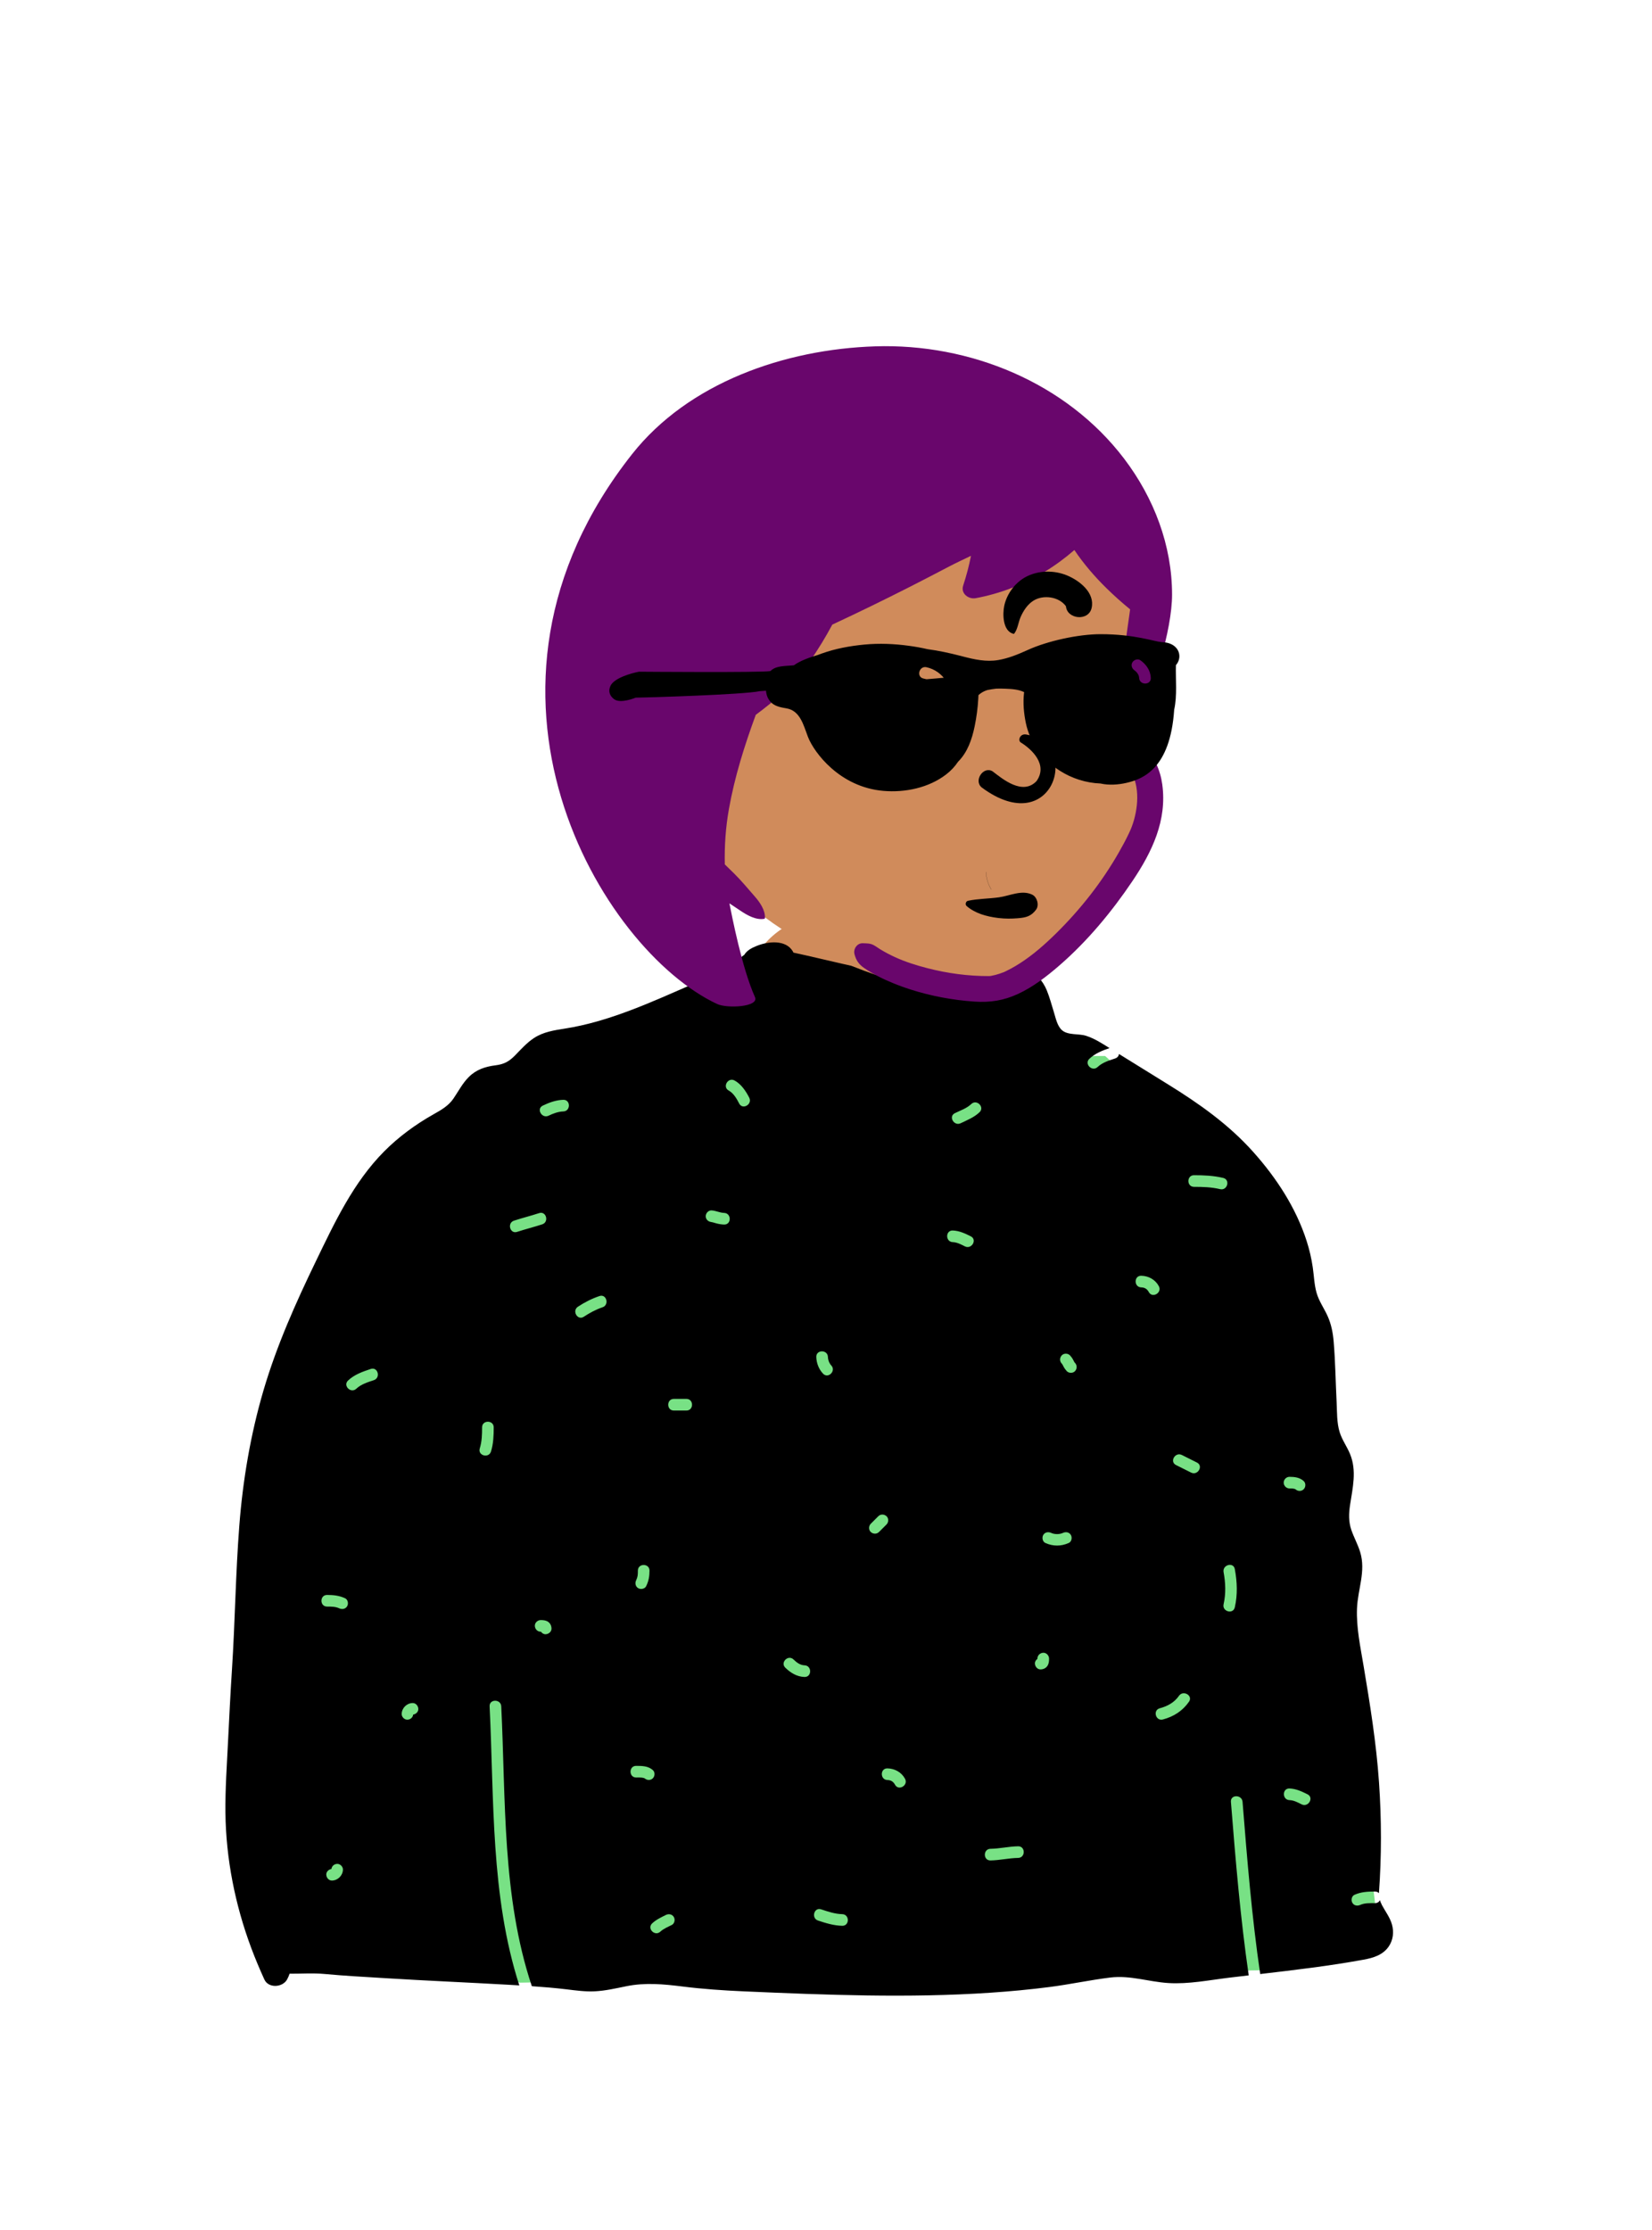 <svg width="1136" height="1533" viewBox="0 0 1136 1533" fill="none" xmlns="http://www.w3.org/2000/svg">
<path fill-rule="evenodd" clip-rule="evenodd" d="M728.972 710.25C710.451 696.768 701.265 674.697 694.355 670.939C689.27 668.175 689.363 649.101 679.171 642.351C665.495 633.291 621.912 626.555 606.056 625.296C590.837 624.086 564.366 626.626 550.087 632.199C526.274 641.493 516.777 659.22 506.29 682.059C506.29 682.059 741.697 719.512 728.972 710.25Z" fill="#D08B5B"/>
<path fill-rule="evenodd" clip-rule="evenodd" d="M383.545 726H759.908L890.179 841.891L948 1329L865.758 1354.61L357.604 1363.1L198.902 1318.23L189 979.165L383.545 726Z" fill="#78E185"/>
<path fill-rule="evenodd" clip-rule="evenodd" d="M895.08 1240.51C892.458 1239.2 889.725 1237.7 886.731 1237.6C881.589 1237.42 881.582 1229.42 886.731 1229.6C891.222 1229.76 895.166 1231.63 899.118 1233.6C903.729 1235.9 899.673 1242.8 895.08 1240.51M886.731 1015.33C890.24 1015.33 893.777 1015.77 896.472 1018.23C898.074 1019.69 897.947 1022.41 896.472 1023.88C894.893 1025.46 892.411 1025.34 890.814 1023.88C891.335 1024.36 890.819 1023.89 890.63 1023.78C890.585 1023.76 890.56 1023.74 890.548 1023.73C890.508 1023.72 890.468 1023.71 890.403 1023.7C889.985 1023.59 889.572 1023.49 889.149 1023.41C889.142 1023.43 888.256 1023.35 888.048 1023.35C887.608 1023.33 887.17 1023.33 886.731 1023.33C884.561 1023.33 882.731 1021.5 882.731 1019.33C882.731 1017.17 884.569 1015.33 886.731 1015.33M849.116 1105.06C847.97 1110.09 840.259 1107.95 841.402 1102.94C843.064 1095.65 842.761 1088.18 841.402 1080.87C840.466 1075.83 848.177 1073.69 849.116 1078.74C850.746 1087.52 851.111 1096.32 849.116 1105.06M839.012 817.554C833.054 816.139 827.161 815.971 821.067 815.969C815.911 815.967 815.919 807.967 821.067 807.969C827.864 807.971 834.499 808.263 841.139 809.84C846.153 811.031 844.017 818.742 839.012 817.554M819.048 1012.41C815.593 1010.69 812.136 1008.96 808.681 1007.23C804.069 1004.92 808.126 998.027 812.718 1000.32L823.086 1005.51C827.696 1007.81 823.64 1014.71 819.048 1012.41M817.609 1169.95C813.226 1176.27 807.063 1180.2 799.667 1182.16C794.677 1183.48 792.567 1175.76 797.54 1174.45C802.829 1173.04 807.528 1170.49 810.701 1165.92C813.618 1161.71 820.55 1165.71 817.609 1169.95M789.966 888.291C788.78 886.075 786.995 885.139 784.779 885.089C779.631 884.971 779.63 876.971 784.779 877.089C789.829 877.203 794.46 879.739 796.873 884.254C799.302 888.797 792.393 892.834 789.966 888.291M739.224 942.669C737.79 944.231 735.009 944.192 733.567 942.669C732.684 941.737 731.942 940.696 731.358 939.555C731.136 939.122 730.927 938.681 730.683 938.26C730.574 938.073 730.453 937.887 730.329 937.707C730.287 937.67 730.2 937.58 730.11 937.485C728.573 935.86 728.612 933.461 730.11 931.828C731.545 930.266 734.326 930.305 735.768 931.828C736.65 932.76 737.393 933.801 737.976 934.942C738.198 935.375 738.407 935.816 738.652 936.238C738.761 936.425 738.882 936.61 739.006 936.79C739.048 936.827 739.134 936.917 739.224 937.012C740.762 938.637 740.723 941.036 739.224 942.669M734.958 1060.8C729.748 1063.18 724.034 1063.18 718.824 1060.8C716.851 1059.89 716.383 1057.05 717.39 1055.32C718.556 1053.33 720.899 1052.99 722.862 1053.89C725.225 1054.97 728.561 1054.97 730.921 1053.89C732.893 1052.99 735.213 1053.31 736.393 1055.32C737.406 1057.06 736.923 1059.9 734.958 1060.8M720.747 1144.41C719.852 1146.53 717.919 1147.66 715.659 1147.74C713.42 1147.83 711.753 1145.84 711.659 1143.74C711.599 1142.39 712.332 1141.23 713.385 1140.51C713.386 1140.44 713.388 1140.36 713.388 1140.29C713.389 1138.05 715.22 1136.38 717.388 1136.29C719.547 1136.19 721.389 1138.2 721.388 1140.29C721.387 1141.7 721.3 1143.1 720.747 1144.41M700.107 1277.34C693.723 1277.45 687.485 1278.97 681.1 1279.07C675.941 1279.15 675.957 1271.15 681.1 1271.07C687.484 1270.97 693.722 1269.45 700.107 1269.34C705.266 1269.26 705.25 1277.26 700.107 1277.34M673.559 764.685C669.822 768.245 665.206 769.999 660.654 772.223C656.042 774.476 651.991 767.575 656.616 765.315C660.472 763.431 664.741 762.039 667.903 759.029C671.633 755.476 677.296 761.127 673.559 764.685M663.528 856.895C660.906 855.586 658.173 854.089 655.18 853.985C650.037 853.805 650.03 845.805 655.18 845.985C659.67 846.141 663.614 848.014 667.566 849.987C672.179 852.289 668.122 859.187 663.528 856.895M615.437 1226.98C614.253 1224.76 612.468 1223.83 610.252 1223.78C605.103 1223.66 605.101 1215.66 610.252 1215.78C615.302 1215.89 619.933 1218.43 622.346 1222.94C624.774 1227.48 617.866 1231.52 615.437 1226.98M598.783 1053.26C597.191 1051.8 597.302 1049.08 598.783 1047.6C600.511 1045.88 602.239 1044.15 603.968 1042.42C605.548 1040.84 608.027 1040.95 609.624 1042.42C611.216 1043.88 611.105 1046.59 609.624 1048.08C607.895 1049.8 606.168 1051.53 604.44 1053.26C602.858 1054.84 600.38 1054.73 598.783 1053.26M579.147 1324C573.376 1323.86 567.966 1322.21 562.532 1320.4C557.663 1318.78 559.763 1311.06 564.659 1312.69C569.382 1314.26 574.126 1315.88 579.147 1316C584.296 1316.12 584.298 1324.12 579.147 1324M553.227 1152.93C548.013 1152.78 543.688 1150.13 540.031 1146.57C536.332 1142.98 541.995 1137.32 545.688 1140.92C547.781 1142.95 550.196 1144.84 553.227 1144.93C558.374 1145.07 558.378 1153.07 553.227 1152.93M569.323 932.928C569.386 935.058 570.286 937.34 571.608 938.74C575.143 942.484 569.493 948.148 565.951 944.397C563.029 941.303 561.446 937.162 561.323 932.928C561.175 927.77 569.176 927.792 569.323 932.928M508.302 758.692C506.628 755.414 504.434 751.57 501.097 749.759C496.565 747.3 500.608 740.395 505.135 742.851C509.671 745.313 512.917 750.165 515.21 754.654C517.55 759.235 510.644 763.278 508.302 758.692M497.932 841.889C496.076 841.836 494.234 841.518 492.444 841.033C491.679 840.825 490.923 840.586 490.157 840.378C489.829 840.289 488.436 840.115 489.292 840.161C487.126 840.045 485.292 838.423 485.292 836.161C485.292 834.082 487.132 832.045 489.292 832.161C492.261 832.32 494.961 833.805 497.932 833.889C503.077 834.034 503.081 842.034 497.932 841.889M472.012 969.76H463.372C458.216 969.76 458.225 961.76 463.372 961.76H472.012C477.168 961.76 477.159 969.76 472.012 969.76M461.934 1323.45C459.314 1324.76 456.226 1326.01 454.104 1328.01C450.362 1331.55 444.698 1325.9 448.447 1322.35C451.15 1319.8 454.606 1318.19 457.897 1316.55C459.836 1315.58 462.22 1316.01 463.37 1317.98C464.409 1319.76 463.866 1322.49 461.934 1323.45M442.629 1222.37C442.294 1222.28 441.94 1222.21 441.601 1222.17C440.241 1221.98 438.818 1222.05 437.452 1222.05C432.296 1222.04 432.304 1214.04 437.452 1214.05C441.509 1214.05 445.731 1214.11 448.921 1216.95C450.54 1218.39 450.383 1221.14 448.921 1222.6C447.331 1224.19 444.876 1224.04 443.264 1222.6C443.434 1222.76 442.851 1222.43 442.629 1222.37M437.454 1086.43C438.616 1084.03 438.634 1082.47 438.636 1079.81C438.64 1074.65 446.64 1074.66 446.636 1079.81C446.634 1083.67 446.059 1086.97 444.362 1090.47C443.415 1092.42 440.643 1092.93 438.89 1091.9C436.924 1090.75 436.513 1088.37 437.454 1086.43M414.323 898.77C409.683 900.348 405.541 902.582 401.455 905.279C397.142 908.125 393.139 901.194 397.417 898.371C402.08 895.294 406.903 892.856 412.196 891.055C417.09 889.391 419.171 897.121 414.323 898.77M387.34 764.129C383.893 764.225 380.335 765.547 377.263 767.039C372.646 769.281 368.595 762.38 373.226 760.131C377.614 757.999 382.415 756.267 387.34 756.129C392.499 755.984 392.477 763.985 387.34 764.129M375.244 1123.55C373.888 1123.61 372.729 1122.88 372.011 1121.83C371.936 1121.83 371.862 1121.82 371.788 1121.82C369.546 1121.82 367.886 1119.99 367.788 1117.82C367.691 1115.66 369.696 1113.82 371.788 1113.82C373.2 1113.82 374.601 1113.91 375.913 1114.46C378.032 1115.36 379.158 1117.29 379.244 1119.55C379.329 1121.79 377.343 1123.46 375.244 1123.55M355.571 846.93C350.658 848.535 348.572 840.808 353.444 839.216C359.163 837.347 365.007 835.9 370.725 834.031C375.638 832.426 377.724 840.154 372.851 841.746C367.134 843.614 361.289 845.061 355.571 846.93M337.63 997.928C336.106 1002.84 328.387 1000.73 329.915 995.801C331.391 991.043 331.497 986.255 331.5 981.312C331.503 976.156 339.503 976.165 339.5 981.312C339.497 986.938 339.308 992.513 337.63 997.928M284.143 1178.78C283.852 1180.78 282.272 1182.21 280.204 1182.3C278.099 1182.4 276.128 1180.4 276.204 1178.3C276.351 1174.28 279.634 1170.99 283.66 1170.85C285.9 1170.77 287.566 1172.75 287.66 1174.85C287.752 1176.89 286.046 1178.49 284.143 1178.78M257.075 948.882C252.848 950.293 248.331 951.636 245.017 954.765C241.272 958.299 235.608 952.65 239.36 949.108C243.73 944.983 249.351 943.036 254.949 941.167C259.851 939.531 261.934 947.26 257.075 948.882M238.73 1104.29C237.568 1106.28 235.215 1106.64 233.258 1105.73C230.634 1104.51 227.737 1104.55 224.908 1104.54C219.753 1104.54 219.761 1096.54 224.908 1096.54C229.272 1096.55 233.298 1096.96 237.296 1098.82C239.263 1099.73 239.742 1102.56 238.73 1104.29M228.364 1292.9C226.124 1292.98 224.458 1291 224.364 1288.9C224.272 1286.85 225.977 1285.26 227.882 1284.96C228.172 1282.97 229.753 1281.53 231.82 1281.44C233.926 1281.34 235.897 1283.35 235.82 1285.44C235.673 1289.47 232.392 1292.75 228.364 1292.9M957.19 1323.14C955.831 1318.25 952.721 1314.3 950.371 1309.9C949.583 1308.42 949.309 1307.5 948.882 1306.41C948.302 1307.57 947.176 1308.45 945.483 1308.45C942.235 1308.45 938.436 1308.24 935.405 1309.63C933.434 1310.53 931.112 1310.21 929.933 1308.19C928.92 1306.46 929.404 1303.62 931.368 1302.72C935.835 1300.67 940.637 1300.45 945.483 1300.45C946.68 1300.45 947.586 1300.89 948.226 1301.55C950.078 1276.19 950.032 1250.81 948.28 1225.43C946.411 1198.31 942.11 1171.73 937.61 1144.96C935.431 1131.98 932.601 1118.87 933.151 1105.65C933.701 1092.52 939.331 1080.28 935.341 1067.11C933.741 1061.83 931.001 1056.99 929.221 1051.77C927.311 1046.15 927.481 1040.6 928.351 1034.78C930.141 1022.93 933.11 1011.22 928.36 999.654C926.261 994.524 922.86 989.944 921.221 984.644C919.181 978.054 919.461 970.764 919.121 963.934C918.431 950.154 918.251 936.284 917.11 922.534C916.601 916.374 915.491 910.534 912.961 904.884C910.53 899.444 906.921 894.494 905.311 888.724C903.711 883.044 903.571 877.054 902.711 871.244C901.811 865.104 900.401 859.054 898.501 853.154C891.161 830.314 877.711 809.794 861.821 792.004C844.931 773.094 824.741 758.854 803.311 745.584C792.042 738.606 780.774 731.628 769.513 724.65C769.273 725.959 768.438 727.162 766.835 727.698C762.606 729.11 758.091 730.452 754.776 733.581C751.032 737.115 745.367 731.466 749.119 727.925C753.033 724.229 757.952 722.284 762.958 720.575C757.827 717.341 752.641 713.992 746.851 712.124C741.78 710.484 734.301 711.914 730.19 708.194C726.961 705.264 725.94 699.834 724.701 695.854C723.151 690.914 721.811 685.704 719.841 680.904C718.501 677.624 716.551 674.474 714.091 671.934C713.011 667.774 711.03 663.974 707.53 661.664C698.371 655.604 687.121 661.624 683.091 670.264C679.761 670.254 676.251 670.984 673.011 671.184C666.351 671.604 659.681 671.794 653.011 671.774C639.961 671.734 626.901 670.884 613.961 669.154C590.821 666.054 568.371 659.804 545.621 654.934C545.491 654.634 545.341 654.334 545.161 654.034C540.261 645.814 528.051 647.204 520.36 650.314C517.061 651.644 513.701 653.324 511.811 656.444C509.811 657.794 508.081 659.434 506.931 661.164C504.551 664.734 502.711 671.934 497.881 672.534C494.701 672.924 491.471 672.314 488.241 672.774C484.201 673.334 480.581 674.754 476.851 676.374C448.451 688.704 419.091 702.414 388.27 707.194C381.041 708.314 373.681 709.474 367.401 713.524C362.301 716.814 358.36 721.334 354.151 725.624C350.051 729.804 346.671 731.654 340.821 732.404C333.721 733.314 327.571 735.274 322.381 740.434C318.071 744.724 315.261 750.204 311.881 755.184C308.44 760.264 303.391 763.124 298.151 766.074C285.761 773.054 274.221 781.484 264.171 791.594C243.001 812.914 230.181 840.314 217.261 867.014C203.291 895.894 190.231 925.124 181.171 955.964C172.291 986.244 167.011 1017.39 164.571 1048.83C162.001 1081.82 161.641 1114.94 159.501 1147.95C158.431 1164.44 157.621 1180.95 156.801 1197.45C156.001 1213.75 154.831 1230.08 155.02 1246.4C155.381 1277.95 161.69 1309.6 172.721 1339.14C175.471 1346.49 178.52 1353.74 181.77 1360.88C184.621 1367.15 194.371 1366.45 197.431 1360.88C198.131 1359.6 198.681 1358.28 199.141 1356.94C207.141 1357.01 215.221 1356.39 223.171 1357.13C237.211 1358.44 251.28 1359.17 265.36 1360.04C293.221 1361.77 321.131 1362.92 349.001 1364.51C351.705 1364.67 354.409 1364.82 357.112 1364.98C337.251 1303.51 339.827 1237.05 336.684 1173.12C336.431 1167.97 344.433 1168 344.684 1173.12C347.84 1237.33 345.153 1303.95 365.716 1365.53C373.694 1366.07 381.661 1366.73 389.601 1367.69C396.02 1368.46 402.471 1369.37 408.951 1369.05C416.301 1368.7 423.481 1367.02 430.651 1365.56C443.681 1362.91 456.231 1364.11 469.311 1365.74C483.301 1367.49 497.341 1368.46 511.421 1369.07C567.801 1371.54 624.561 1373.79 680.921 1370.02C694.561 1369.11 708.171 1367.83 721.721 1366.09C735.681 1364.3 749.491 1361.29 763.44 1359.58C777.19 1357.9 789.831 1362.51 803.421 1363.36C817.28 1364.23 831.511 1361.34 845.241 1359.68C849.72 1359.14 854.204 1358.61 858.689 1358.09C852.915 1318.51 849.632 1278.64 846.443 1238.78C846.032 1233.64 854.035 1233.69 854.443 1238.78C857.606 1278.33 860.816 1317.91 866.581 1357.17C890.356 1354.4 914.154 1351.6 937.681 1347.29C944.381 1346.07 951.041 1344.08 955.051 1338.1C958.02 1333.67 958.621 1328.24 957.19 1323.14" fill="black"/>
<path fill-rule="evenodd" clip-rule="evenodd" d="M566.983 262.672C718.233 255.218 728.797 299.272 749.567 327.357C759.874 341.295 786.486 361.936 790.901 409.602C793.965 442.69 774.457 480.827 774.457 510.393C774.457 525.485 792.897 557.886 784.312 579.882C765.206 628.841 724.752 683.176 673.2 683.176C621.649 683.176 526.488 654.704 469.526 572.973C450.869 546.201 415.733 270.126 566.983 262.672Z" fill="#D08B5B"/>
<path fill-rule="evenodd" clip-rule="evenodd" d="M787.132 513.345C783.829 509.695 781.264 506.695 780.406 501.675C780.047 499.584 779.887 497.435 779.817 495.275C793.079 476.695 805.974 432.808 805.972 408.804C805.97 374.939 793.508 342.355 773.051 315.405C733.176 262.914 666.796 236.004 601.833 238.115C539.625 240.124 473.457 263.104 434.651 312.226C305.899 475.201 413.959 653.217 493.103 690.254C499.993 693.478 522.244 692.358 519.143 685.473C510.238 665.694 503.222 629.265 501.585 621.064C504.12 622.775 506.675 624.445 509.239 626.175C513.78 629.224 519.867 632.714 525.575 631.704C525.844 631.655 526.014 631.365 526.024 631.115C526.283 625.744 522.451 620.224 519.078 616.394C514.398 611.074 509.948 605.624 504.908 600.634C502.763 598.504 500.587 596.394 498.412 594.284C498.133 581.624 498.981 568.905 501.246 556.175C505.168 534.105 511.934 512.605 519.707 491.445C526.203 486.644 532.51 481.595 538.348 476.074C552.408 462.784 563.135 446.525 572.336 429.425C572.446 429.374 572.565 429.314 572.675 429.265C590.507 420.954 608.19 412.325 625.733 403.425C634.784 398.834 643.775 394.134 652.766 389.435C657.655 386.874 662.695 384.544 667.694 382.134C666.347 389.054 664.531 395.874 662.326 402.584C660.509 408.095 666.058 412.164 670.967 411.254C687.682 408.155 703.838 401.925 718.377 393.105C725.582 388.735 732.437 383.685 738.794 378.144C745.15 387.634 752.874 396.534 760.668 404.195C765.927 409.365 771.425 414.284 777.133 418.945C774.548 436.775 772.333 454.644 769.529 472.435C768.062 481.735 766.296 491.034 765.188 500.384C763.981 510.574 767.344 517.834 774.039 525.284C783.4 535.695 783.39 550.754 779.807 563.685C779.368 565.284 778.819 566.845 778.25 568.394C778.131 568.714 777.781 569.584 777.652 569.925C777.652 569.935 777.652 569.945 777.642 569.964C777.642 569.974 777.632 569.985 777.632 569.994C777.622 569.994 777.622 570.004 777.612 570.015V570.034V570.044L777.602 570.054C777.183 571.034 776.734 571.994 776.285 572.954C774.239 577.284 771.954 581.515 769.579 585.675C757.903 606.214 743.155 625.004 726.35 641.584C718.527 649.304 710.394 656.485 701.203 662.365C699.267 663.595 697.292 664.784 695.266 665.874C694.178 666.464 693.061 667.015 691.943 667.574C690.306 668.384 690.985 668.064 689.987 668.464C688.181 669.175 686.335 669.794 684.449 670.284C683.441 670.544 682.423 670.765 681.395 670.954C681.385 670.954 681.365 670.964 681.335 670.964C681.325 670.964 681.315 670.974 681.305 670.964C681.295 670.974 681.275 670.974 681.256 670.974C680.876 671.004 680.198 671.064 680.068 671.064C665.738 671.115 651.528 669.185 637.658 665.615C630.144 663.675 622.639 661.324 615.574 658.095C611.982 656.445 608.469 654.615 605.107 652.544C603.6 651.615 602.173 650.494 600.586 649.685C598.211 648.464 595.886 648.595 593.321 648.485C589.41 648.324 586.636 652.425 587.594 656.025C588.761 660.414 590.597 663.004 594.369 665.615C597.383 667.695 600.576 669.534 603.829 671.204C610.914 674.855 618.408 677.824 625.992 680.254C640.192 684.794 655.141 687.584 670.009 688.605C680.836 689.345 690.217 687.894 700.076 683.324C710.484 678.494 719.814 671.284 728.446 663.804C747.775 647.064 764.589 626.754 778.849 605.564C792.251 585.644 802.649 563.954 799.226 539.224C797.859 529.304 793.828 520.765 787.132 513.345" fill="#69066C"/>
<path fill-rule="evenodd" clip-rule="evenodd" d="M686.884 616.932C694.443 615.88 702.571 611.599 709.791 615.078C713.166 616.704 714.768 622.265 712.486 625.356C709.001 630.077 705.403 630.858 699.746 631.312C695.505 631.652 691.241 631.677 687.011 631.188L685.935 631.056C678.387 630.082 670.542 627.975 664.695 622.903C663.499 621.865 664.112 619.623 665.647 619.299C672.591 617.838 679.855 617.911 686.884 616.932ZM677.987 599.526C677.984 599.465 678.077 599.465 678.08 599.526C678.263 603.846 679.477 607.851 681.721 611.547C681.752 611.6 681.671 611.647 681.64 611.595C679.395 607.896 678.17 603.85 677.987 599.526ZM701.814 510.367C709.366 514.957 720.872 525.66 712.748 537.04C703.186 547.073 689.419 535.569 682.634 530.366C676.343 526.334 669.275 536.705 675.112 541.413C724.136 577.708 744.031 511.567 705.634 504.97C701.406 504.243 699.836 508.947 701.814 510.367ZM740.464 459C742.237 459 743.933 459.602 745.478 460.716C746.998 461.812 748.374 463.412 749.52 465.407C751.689 469.183 753.045 474.396 753.045 480.16C753.045 485.925 751.689 491.138 749.52 494.914C748.374 496.909 746.998 498.509 745.478 499.605C743.933 500.718 742.237 501.32 740.464 501.32C738.691 501.32 736.995 500.718 735.45 499.605C733.93 498.509 732.554 496.909 731.408 494.914C729.239 491.138 727.883 485.925 727.883 480.16C727.883 474.396 729.239 469.183 731.408 465.407C732.554 463.412 733.93 461.812 735.45 460.716C736.995 459.602 738.691 459 740.464 459ZM658.347 464.88L659.014 464.753C662.909 464.045 664.877 464.283 668.269 466.938C670.818 468.933 670.088 472.862 668.269 474.96C665.1 478.616 662.005 477.968 657.665 478.108L657.36 478.119C653.743 478.266 650.123 478.369 646.503 478.424C645.513 478.44 644.522 478.436 643.532 478.442C643.637 487.603 638.355 494.578 631.399 499.881C626.903 503.31 621.216 499.354 619.612 495.086C618.285 491.554 618 487.211 618.688 483.344C618.943 481.918 619.474 480.371 620.286 479.052L620.515 478.698L620.478 478.192C620.469 478.067 620.478 477.946 620.474 477.821C614.016 477.428 607.596 476.781 601.178 475.967L599.039 475.69C593.561 474.965 585.516 474.732 581.083 471.169C580.943 471.055 580.993 470.806 581.141 470.727C583.578 469.414 586.05 469.489 588.776 469.368L589.167 469.349C592.131 469.196 595.088 469.068 598.05 468.967L601.015 468.874C608.597 468.657 616.186 468.289 623.761 467.886C625.078 467.816 626.395 467.733 627.714 467.652C629.093 467.074 630.559 466.728 632.007 466.664C633.207 466.61 634.361 466.776 635.446 467.121C638.212 466.907 640.978 466.674 643.74 466.424L646.503 466.168C650.401 465.797 654.499 465.635 658.347 464.88ZM706.215 396.22C714.548 392.125 724.68 392.025 733.262 395.414L733.831 395.644C742.499 399.241 752.943 407.549 750.681 417.898C748.612 427.37 733.755 425.765 733.002 416.812C728.205 410.166 717.448 408.708 710.686 412.934C706.585 415.498 703.77 419.815 701.846 424.169C700.206 427.877 699.897 432.456 697.378 435.686C697.296 435.791 697.132 435.81 697.013 435.782C689.501 434.044 689.327 422.107 690.608 416.317C692.469 407.899 698.442 400.042 706.215 396.22Z" fill="black"/>
<path fill-rule="evenodd" clip-rule="evenodd" d="M756.809 436C780.281 436 793.676 441.048 798.584 441.441L798.732 441.451C800.773 441.582 802.605 441.753 804.526 442.496C811.592 445.217 812.743 452.627 808.619 457.298C808.33 466.961 809.601 478.253 807.42 487.947C804.73 528.818 785.509 535.716 774.584 538.233C769.098 539.497 762.597 540 756.771 538.666C746.831 538.295 737.004 535.184 728.597 529.765C716.888 522.213 708.191 510.606 705.368 496.83C704.031 490.264 703.406 483.429 704.134 476.754L704.242 475.835C700.436 474.014 696.025 473.67 691.479 473.509C689.307 473.432 687.166 473.363 685.087 473.455C683.054 473.682 681.045 473.984 679.031 474.396C676.831 475.059 674.753 476.155 672.835 477.89L672.703 480.423C672.343 486.749 671.512 493.094 670.231 499.3C668.339 508.458 665.297 517.204 658.822 523.699C656.63 526.973 653.918 529.895 650.626 532.425C638.665 541.634 622.415 545.015 607.502 543.742C577.225 541.158 559.724 517.123 555.691 506.85L555.45 506.228C552.537 498.59 550.215 488.681 541.009 487.04L539.051 486.688C534.85 485.899 530.973 484.802 528.51 480.703C527.43 478.913 526.875 476.912 526.739 474.872C525.301 474.982 523.866 475.088 522.436 475.19C511.028 477.603 442.6 479.648 437.138 479.648C437.138 479.648 426.639 484.067 422.207 480.643C419.134 478.263 418.123 475.09 419.815 471.495C422.367 466.086 434.14 462.833 439.368 461.803C439.368 461.803 523.733 462.503 529.805 461.352C533.562 457.478 540.282 458.008 545.898 457.396C550.546 454.081 557.049 451.861 562.186 450.375C563.233 449.978 564.27 449.595 565.278 449.233C574.695 445.88 584.484 444.103 594.422 443.149C604.67 442.175 614.948 442.616 625.136 444.012C629.429 444.594 633.682 445.347 637.906 446.332C645.468 447.329 652.986 448.971 660.551 450.919L662.065 451.313C670.031 453.401 678.217 455.208 686.464 453.792C693.177 452.647 699.634 450.063 705.824 447.269L706.629 446.904C720.24 440.689 741.496 436 756.809 436ZM637.087 458.722C632.065 457.618 629.92 465.361 634.958 466.468C638.526 467.253 641.549 469.052 643.592 472.099L643.807 472.431C646.548 476.793 653.48 472.766 650.72 468.376C647.614 463.436 642.788 459.976 637.087 458.722ZM784.173 453.922C782.403 452.675 779.724 453.6 778.696 455.363C777.565 457.303 778.306 459.464 779.964 460.733L780.133 460.857C781.654 461.929 783.135 463.851 783.321 465.819L783.338 466.066C783.537 471.218 791.544 471.244 791.344 466.066C791.149 461 788.215 456.767 784.173 453.922Z" fill="black"/>
</svg>
